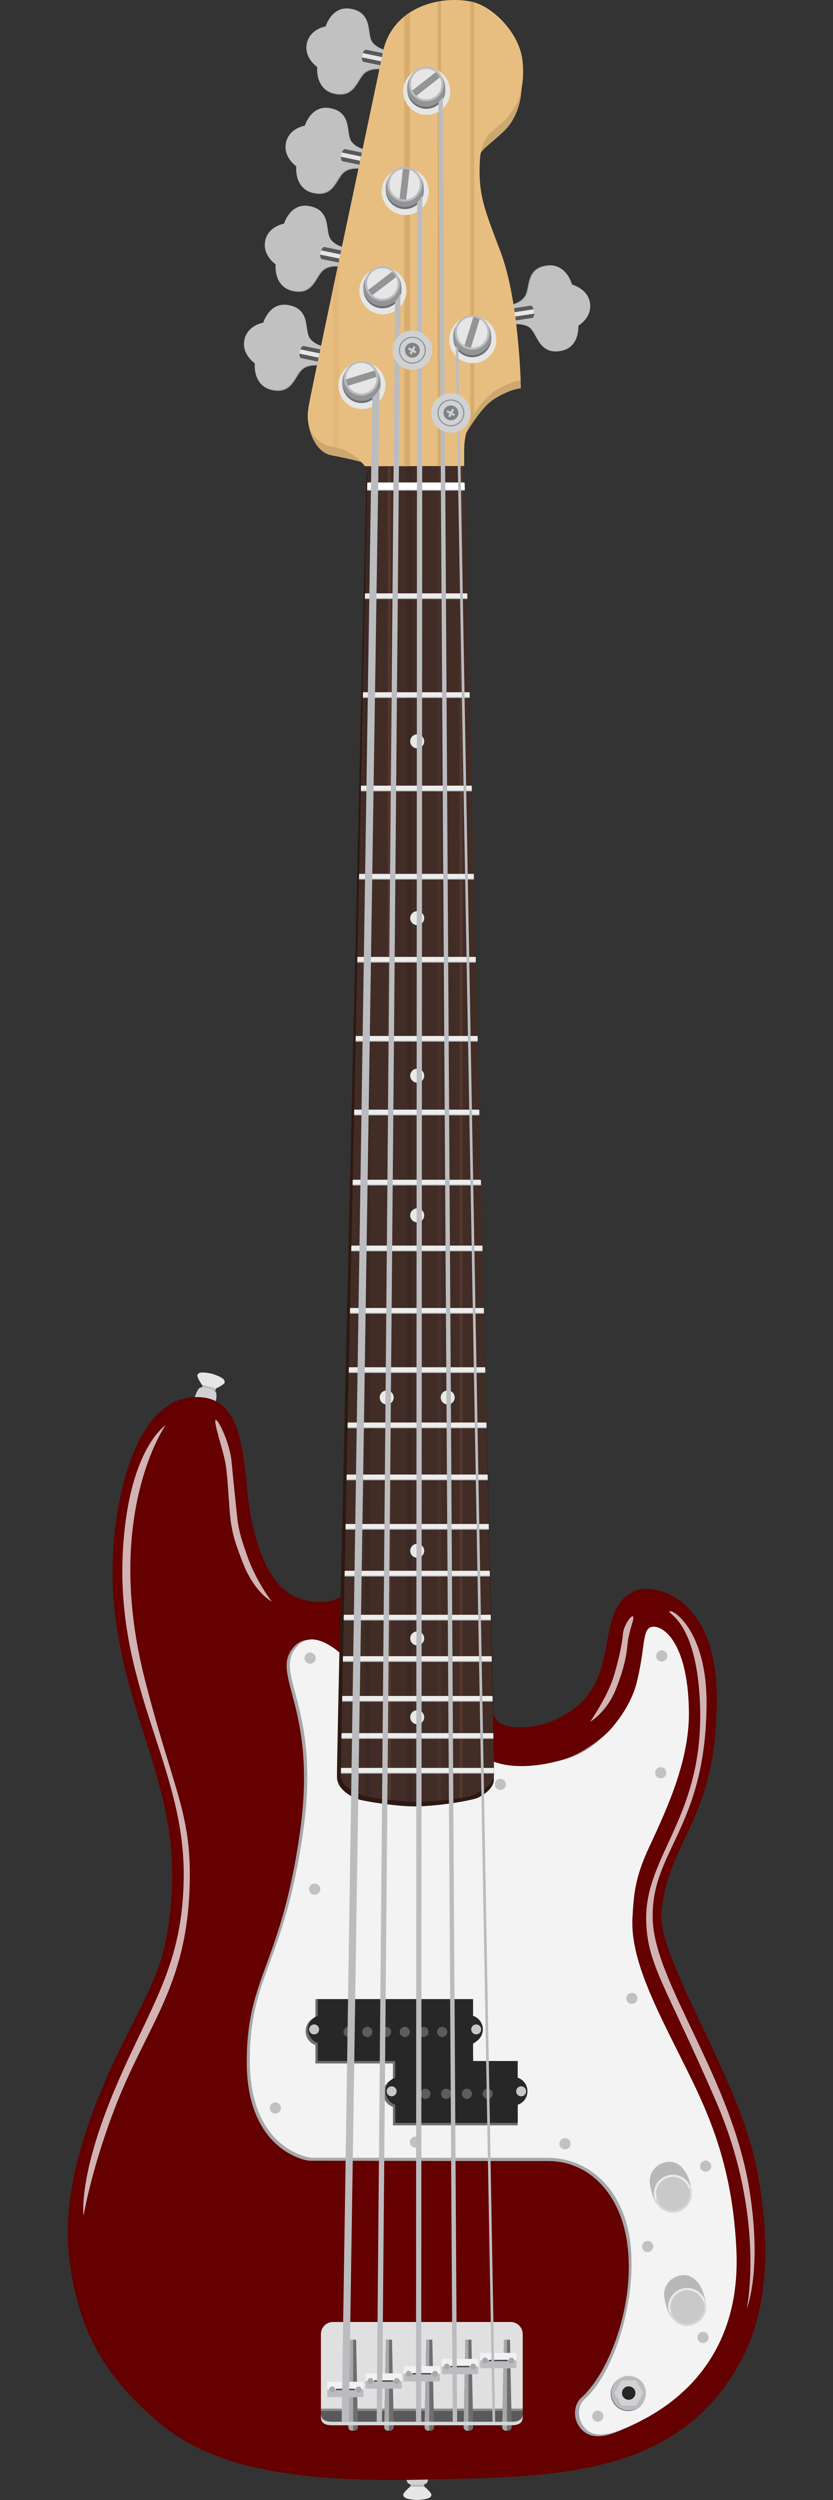 <?xml version="1.0" encoding="utf-8"?>
<!-- Generator: Adobe Illustrator 16.0.0, SVG Export Plug-In . SVG Version: 6.00 Build 0)  -->
<!DOCTYPE svg PUBLIC "-//W3C//DTD SVG 1.1//EN" "http://www.w3.org/Graphics/SVG/1.1/DTD/svg11.dtd">
<svg version="1.1" id="Layer_1" xmlns="http://www.w3.org/2000/svg" xmlns:xlink="http://www.w3.org/1999/xlink" x="0px" y="0px"
	 width="500px" height="1500px" viewBox="0 0 500 1500" enable-background="new 0 0 500 1500" xml:space="preserve">
<rect x="0" y="0" width="500" height="1500" fill="#333333" stroke="none"/>
<g>
	<path fill="#640000" d="M212.056,948.388c0,0-5.623,19.239-32.323,10.707c-19.596-6.263-28.591-37.217-31.313-64.646
		c-2.626-26.465-4.946-53.246-26.262-55.96c-40.34-5.138-53.692,61.319-54.546,98.586c-1.818,79.393,38.045,125.658,35.638,192.952
		c-1.698,47.45-11.597,58.966-30.789,98.36c-16.704,34.286-35.953,82.322-31.033,125.401c5.174,45.305,22.13,72.543,53.068,99.024
		c22.207,19.008,58.152,36.967,154.828,35.015c82.327-1.663,157.879-0.454,195.86-72.218c24.245-45.81,10.794-107.109,7.275-122.172
		c-11.697-50.07-57.576-119.192-55.42-145.356c3.707-44.981,33.447-55.038,33.197-129.997
		c-0.202-60.809-38.683-69.228-50.158-63.128c-26.407,14.037-2.784,58.092-48.226,77.472c-13.737,5.858-30.078,4.575-33.291,0.216
		c-1.94-2.633-3.679-5.671-5.093-10.721c-1.039-3.712-4.755-5.146-4.755-5.146L212.056,948.388z"/>
	<path fill="#A6A8AA" d="M211.923,1002.173c0,0-22.165-27.926-35.024-14.564c-16.199,16.836,14.166,34.694,3.075,112.227
		c-11.459,80.104-32.123,86.083-31.86,138.108c0.26,51.54,34.482,58.496,37.889,58.496c3.407,0,103.154,0.193,143.298,0.193
		c23.028,0,45.051,18.545,47.838,55.511c2.563,33.994-12.058,72.226-28.468,86.726c-3.559,3.145-5.236,10.854-1.123,16.895
		c4.112,6.039,11.117,8.104,22.817,3.362c12.937-5.241,72.021-29.015,68.703-107.285c-1.94-45.765-13.744-76.252-26.682-102.982
		c-17.886-36.953-37.032-69.996-35.485-97.541c0.774-13.801,1.363-23.885,10.132-42.755c11.564-24.884,24.056-52.851,23.616-81.636
		c-0.659-43.244-13.366-51.81-19.278-49.464c-5.096,2.022-1.925,11.771-7.116,32.663c-4.342,17.472-26.595,39.944-46.785,45.755
		c-35.862,10.317-48.712-1.212-48.712-1.212L211.923,1002.173z"/>
	<path fill="#F3F3F3" d="M214.016,1001.792c0,0-22.25-27.862-35.16-14.529c-16.262,16.795,14.221,34.613,3.086,111.965
		c-11.503,79.919-32.247,85.884-31.983,137.788c0.261,51.421,34.036,57.646,37.456,57.646s100.563,0,140.861,0
		c26.841,0,48.789,21.18,50.641,57.414c1.736,33.969-11.597,73.016-28.07,87.481c-3.573,3.137-4.945,9.91-0.816,15.937
		c4.128,6.025,11.294,6.922,23.039,2.192c12.986-5.229,72.298-28.947,68.968-107.036c-1.947-45.659-13.798-76.075-26.785-102.744
		c-17.954-36.867-37.175-69.834-35.622-97.314c0.777-13.769,1.369-23.829,10.172-42.654c11.608-24.828,24.147-52.729,23.707-81.446
		c-0.662-43.146-17.074-52.493-23.01-50.153c-5.115,2.018-3.155,12.538-8.366,33.381c-4.358,17.431-21.818,39.861-42.087,45.657
		c-36,10.295-48.899-1.209-48.899-1.209L214.016,1001.792z"/>
	<g>
		<path fill="#6D6E70" d="M189.314,1199.484v10.94c-3.403,1.158-5.859,4.426-5.859,8.285s2.456,7.129,5.859,8.286v11.082h93.255
			v-11.081c3.402-1.158,5.858-4.428,5.858-8.287s-2.456-7.128-5.858-8.285v-10.94H189.314z"/>
		<path fill="#272727" d="M190.703,1199.484v10.005c-3.403,1.136-5.859,4.341-5.859,8.127c0,3.785,2.456,6.99,5.859,8.126v10.868
			h93.255v-10.868c3.402-1.136,5.858-4.341,5.858-8.126c0-3.786-2.456-6.991-5.858-8.127v-10.005H190.703z"/>
		<circle fill="#5C5C5C" cx="209.236" cy="1219.152" r="3.061"/>
		<circle fill="#5C5C5C" cx="220.474" cy="1219.152" r="3.061"/>
		<circle fill="#5C5C5C" cx="231.711" cy="1219.152" r="3.061"/>
		<circle fill="#5C5C5C" cx="242.949" cy="1219.152" r="3.061"/>
		<circle fill="#5C5C5C" cx="254.187" cy="1219.152" r="3.061"/>
		<circle fill="#5C5C5C" cx="265.424" cy="1219.152" r="3.061"/>
		<circle fill="#C7C7C7" cx="188.544" cy="1217.651" r="2.99"/>
		<circle fill="#C7C7C7" cx="285.825" cy="1217.651" r="2.99"/>
	</g>
	<g>
		<path fill="#6D6E70" d="M235.849,1236.619v10.94c-3.403,1.158-5.859,4.427-5.859,8.286c0,3.858,2.456,7.128,5.859,8.286v11.081
			h74.907l-0.016-13.079c3.403-1.158,4.48-2.43,4.48-6.288c0-3.859-2.456-7.128-5.859-8.286v-10.94H235.849z"/>
		<path fill="#272727" d="M237.237,1236.619v10.005c-3.403,1.136-5.859,4.342-5.859,8.127s2.456,6.99,5.859,8.126v10.869h73.513
			v-10.868c3.403-1.136,5.859-4.342,5.859-8.127s-2.456-6.991-5.859-8.127v-10.005H237.237z"/>
		<circle fill="#5C5C5C" cx="255.345" cy="1256.288" r="3.061"/>
		<circle fill="#5C5C5C" cx="267.805" cy="1256.288" r="3.061"/>
		<circle fill="#5C5C5C" cx="280.267" cy="1256.288" r="3.061"/>
		<circle fill="#5C5C5C" cx="292.727" cy="1256.288" r="3.061"/>
		<circle fill="#C7C7C7" cx="235.078" cy="1254.787" r="2.991"/>
		<circle fill="#C7C7C7" cx="312.829" cy="1254.787" r="2.991"/>
	</g>
	<rect x="237.741" y="1233.122" fill="#272727" width="46.214" height="8.2"/>
	<circle fill="#C1C1C1" cx="186.139" cy="994.867" r="3.347"/>
	<circle fill="#C1C1C1" cx="188.895" cy="1133.47" r="3.347"/>
	<circle fill="#C1C1C1" cx="165.269" cy="1264.788" r="3.347"/>
	<circle fill="#C1C1C1" cx="249.336" cy="1285.264" r="3.347"/>
	<circle fill="#C1C1C1" cx="339.114" cy="1286.249" r="3.347"/>
	<circle fill="#C1C1C1" cx="379.276" cy="1199.031" r="3.347"/>
	<circle fill="#C1C1C1" cx="300.313" cy="1070.622" r="3.347"/>
	<path fill="#2D1912" d="M220.033,281.037c0,0-18.296,778.534-17.763,785.697c0.519,6.971,8.079,11.367,13.793,13.124
		c2.834,0.873,21.433,3.99,32.646,3.99c13.508,0,34.745-3.471,38.453-5.325c3.748-1.874,8.369-5.391,9.171-9.412
		c1.387-6.964-7.691-353.19-7.691-353.19L220.033,281.037z"/>
	<path fill="#412D26" d="M219.087,279.748c0,0,1.518,3.049,1.403,8.962c-1.683,86.959-16.334,770.169-15.825,776.827
		c0.645,8.435,13.554,12.185,17.137,12.749c2.551,0.4,18.52,2.842,28.257,2.826s30.056-2.313,33.396-3.854
		s12.513-5.558,13.026-12.236s-17.838-785.594-17.838-785.594L219.087,279.748z"/>
	<path fill="#3A2924" d="M222.309,279.73l-3.194,0.018v0.061c0.199,0.433,1.481,3.445,1.375,8.901
		c-0.233,12.069-0.717,35.626-1.375,67.261v721.699c1.109,0.312,2.048,0.516,2.687,0.616c0.131,0.021,0.307,0.048,0.507,0.078
		V279.73z"/>
	<path fill="#3A2924" d="M247.447,1081.063V279.596l-3.193,0.018v801.29C245.349,1080.974,246.418,1081.028,247.447,1081.063z"/>
	<path fill="#53372E" d="M234.599,1080.015v-800.35l-1.808,0.01v800.127C233.384,1079.873,233.987,1079.943,234.599,1080.015z"/>
	<path fill="#53372E" d="M277.683,1078.595V279.433l-1.808,0.01v799.436C276.504,1078.784,277.106,1078.689,277.683,1078.595z"/>
	<path fill="#46322D" d="M264.706,1080.227V279.503l-2.048,0.011v800.903C263.34,1080.356,264.022,1080.293,264.706,1080.227z"/>
	<circle fill="#E8E8E8" cx="232.113" cy="838.475" r="4.198"/>
	<circle fill="#E8E8E8" cx="268.739" cy="838.475" r="4.198"/>
	<circle fill="#E8E8E8" cx="250.427" cy="729.203" r="4.198"/>
	<circle fill="#E8E8E8" cx="250.427" cy="930.471" r="4.198"/>
	<circle fill="#E8E8E8" cx="250.427" cy="983.035" r="4.198"/>
	<circle fill="#E8E8E8" cx="250.427" cy="1030.324" r="4.198"/>
	<path opacity="0.7" fill="#FFFFFF" d="M354.217,1033.056c0,0,10.082-5.572,15.734-20.188c7.349-19.001,5.962-24.413,7.423-31.024
		c1.559-7.051,3.06-9.771,2.745-11.652c-0.37-2.227-5.641,4.453-6.16,9.797c-0.519,5.344-1.632,12.469-5.417,25.31
		C364.876,1017.729,354.217,1033.056,354.217,1033.056z"/>
	<path opacity="0.7" fill="#FFFFFF" d="M129.252,852.239c-0.628,2.695,4.672,17.697,6.199,26.411
		c1.209,6.896,1.914,24.38,2.785,31.891c1.167,10.062,2.964,15.183,7.276,26.501c7.11,18.663,17.607,23.896,17.607,23.896
		s-9.321-11.987-14.733-27.399c-4.132-11.769-5.309-16.269-6.108-24.165c-0.719-7.098-1.838-16.729-3.234-31.981
		C137.876,864.636,129.881,849.543,129.252,852.239z"/>
	<path opacity="0.7" fill="#FFFFFF" d="M50.158,1329.442c0,0,4.776-28.938,19.667-66.866c19.638-50.021,43.829-72.767,44.11-137.105
		c0.17-39.053-10.676-53.943-26.972-117.72c-25.27-98.899,12.362-152.558,12.362-152.558s-21.13,13.567-25.286,70.8
		c-6.181,85.13,36.592,132.028,36.243,199.196c-0.281,53.943-19.667,77.263-41.019,127.553
		C46.641,1306.021,50.158,1329.442,50.158,1329.442z"/>
	<g>
		<path fill="#E6E6E7" d="M133.597,830.859c1.023-0.801,1.737-1.179,0.922-2.827c-0.77-1.561-5.643-3.263-6.888-3.678l0.003-0.012
			c0,0-0.062-0.016-0.15-0.035c-0.084-0.027-0.146-0.048-0.146-0.048l-0.003,0.013c-1.278-0.287-6.333-1.348-7.797-0.411
			c-1.55,0.992-1.133,1.685-0.671,2.898c0.566,1.491,2.41,4.234,2.41,4.234l3.887,1.082l0.295,0.083l3.886,1.081
			C129.345,833.24,132.344,831.844,133.597,830.859z"/>
		
			<rect x="124.389" y="828.627" transform="matrix(-0.268 0.963 -0.963 -0.268 960.998 935.495)" fill="#BBBCBF" width="1.456" height="8.383"/>
		<path fill="#D0D1D3" d="M120.128,832.574c-1.367,0.491-2.835,4.537-3.216,5.651c1.696-0.048,3.442,0.033,5.245,0.263
			c2.77,0.353,5.212,1.119,7.383,2.231c0.313-1.702,0.712-4.626-0.026-5.534c-1.088-1.335-4.096-2.077-4.455-2.163
			C124.709,832.913,121.752,831.994,120.128,832.574z"/>
	</g>
	<g>
		<path fill="#BBBCBF" d="M207.464,914.973c-0.019,0.944-0.038,1.888-0.057,2.825h86.019c-0.021-0.938-0.043-1.881-0.063-2.825
			H207.464z"/>
		<path fill="#BBBCBF" d="M206.897,943.062c-0.019,0.945-0.038,1.888-0.057,2.825h87.212c-0.021-0.938-0.042-1.88-0.063-2.825
			H206.897z"/>
		<path fill="#BBBCBF" d="M208.069,885.316c-0.02,0.944-0.039,1.885-0.058,2.825h84.747c-0.021-0.938-0.042-1.882-0.063-2.825
			H208.069z"/>
		<path fill="#BBBCBF" d="M208.709,854.094c-0.019,0.943-0.039,1.886-0.058,2.825h83.4c-0.021-0.939-0.043-1.882-0.064-2.825
			H208.709z"/>
		<path fill="#BBBCBF" d="M206.369,969.462c-0.019,0.947-0.038,1.89-0.056,2.826h88.324c-0.021-0.937-0.041-1.879-0.062-2.826
			H206.369z"/>
		<path fill="#BBBCBF" d="M296.491,1064.148c-0.001-0.626-0.011-1.577-0.027-2.825h-91.787c-0.014,1.185-0.022,2.13-0.024,2.825
			H296.491z"/>
		<path fill="#BBBCBF" d="M205.01,1040.468c-0.018,0.969-0.034,1.909-0.05,2.826h91.183c-0.018-0.917-0.035-1.856-0.056-2.826
			H205.01z"/>
		<path fill="#BBBCBF" d="M205.421,1018.165c-0.018,0.955-0.036,1.896-0.054,2.826h90.32c-0.02-0.93-0.039-1.871-0.06-2.826H205.421
			z"/>
		<path fill="#BBBCBF" d="M205.88,994.296c-0.019,0.95-0.037,1.892-0.055,2.825h89.353c-0.02-0.934-0.04-1.876-0.061-2.825H205.88z"
			/>
		<path fill="#BBBCBF" d="M209.393,820.941c-0.02,0.943-0.039,1.885-0.059,2.825h81.962c-0.021-0.94-0.043-1.882-0.064-2.825
			H209.393z"/>
		<path fill="#BBBCBF" d="M210.907,747.95c-0.02,0.942-0.039,1.884-0.059,2.825h78.775c-0.021-0.941-0.043-1.883-0.064-2.825
			H210.907z"/>
		<path fill="#BBBCBF" d="M215.576,524.907c-0.02,0.94-0.04,1.882-0.059,2.825h68.94c-0.022-0.943-0.045-1.884-0.066-2.825H215.576z
			"/>
		<path fill="#BBBCBF" d="M216.687,471.975c-0.02,0.94-0.04,1.882-0.059,2.825h66.595c-0.023-0.943-0.045-1.886-0.066-2.825H216.687
			z"/>
		<path fill="#BBBCBF" d="M217.863,415.937c-0.02,0.938-0.04,1.879-0.06,2.825h64.109c-0.022-0.946-0.045-1.886-0.066-2.825H217.863
			z"/>
		<path fill="#BBBCBF" d="M210.128,785.379c-0.019,0.943-0.039,1.885-0.059,2.825h80.414c-0.022-0.94-0.044-1.882-0.065-2.825
			H210.128z"/>
		<path fill="#BBBCBF" d="M219.102,356.603c-0.02,0.935-0.04,1.876-0.059,2.825h61.479c-0.021-0.949-0.044-1.891-0.066-2.825
			H219.102z"/>
		<path fill="#BBBCBF" d="M212.609,666.382c-0.02,0.941-0.039,1.883-0.059,2.825h75.192c-0.021-0.941-0.044-1.884-0.065-2.825
			H212.609z"/>
		<path fill="#BBBCBF" d="M211.73,708.429c-0.02,0.942-0.04,1.884-0.059,2.825h77.042c-0.022-0.941-0.044-1.883-0.065-2.825H211.73z
			"/>
		<path fill="#BBBCBF" d="M213.535,622.163c-0.02,0.942-0.04,1.883-0.06,2.826h73.242c-0.021-0.942-0.044-1.884-0.065-2.826H213.535
			z"/>
		<path fill="#BBBCBF" d="M214.53,574.718c-0.02,0.941-0.04,1.883-0.059,2.826h71.146c-0.022-0.942-0.044-1.885-0.065-2.826H214.53z
			"/>
	</g>
	<g>
		<path fill="#EDEDED" d="M206.381,968.873c-0.019,0.947-0.038,1.89-0.056,2.825h88.299c-0.021-0.937-0.041-1.877-0.062-2.825
			H206.381z"/>
		<path fill="#EDEDED" d="M206.909,942.473c-0.019,0.945-0.038,1.888-0.057,2.825h87.188c-0.021-0.938-0.042-1.879-0.063-2.825
			H206.909z"/>
		<path fill="#EDEDED" d="M209.405,820.353c-0.02,0.942-0.039,1.885-0.059,2.825h81.936c-0.021-0.94-0.043-1.883-0.064-2.825
			H209.405z"/>
		<path fill="#EDEDED" d="M208.721,853.505c-0.02,0.942-0.039,1.885-0.058,2.825h83.375c-0.021-0.939-0.044-1.883-0.064-2.825
			H208.721z"/>
		<path fill="#EDEDED" d="M208.081,884.728c-0.02,0.944-0.039,1.885-0.058,2.825h84.722c-0.021-0.938-0.043-1.882-0.064-2.825
			H208.081z"/>
		<path fill="#EDEDED" d="M207.477,914.384c-0.02,0.945-0.039,1.887-0.058,2.825h85.993c-0.021-0.939-0.042-1.879-0.063-2.825
			H207.477z"/>
		<path fill="#EDEDED" d="M296.487,1063.56c-0.004-0.703-0.016-1.645-0.031-2.825h-91.771c-0.014,1.137-0.023,2.083-0.029,2.825
			H296.487z"/>
		<path fill="#EDEDED" d="M205.02,1039.879c-0.017,0.966-0.034,1.909-0.05,2.825h91.162c-0.019-0.915-0.037-1.859-0.056-2.825
			H205.02z"/>
		<path fill="#EDEDED" d="M205.432,1017.576c-0.018,0.955-0.036,1.896-0.053,2.825h90.297c-0.021-0.928-0.04-1.871-0.06-2.825
			H205.432z"/>
		<path fill="#EDEDED" d="M205.892,993.707c-0.019,0.95-0.037,1.891-0.055,2.825h89.329c-0.02-0.934-0.04-1.876-0.061-2.825H205.892
			z"/>
		<path fill="#EDEDED" d="M219.114,356.013c-0.02,0.936-0.039,1.877-0.059,2.826h61.453c-0.022-0.949-0.044-1.891-0.065-2.826
			H219.114z"/>
		<path fill="#EDEDED" d="M216.7,471.386c-0.02,0.938-0.04,1.882-0.06,2.825h66.568c-0.021-0.944-0.044-1.886-0.065-2.825H216.7z"/>
		<path fill="#EDEDED" d="M214.542,574.129c-0.02,0.941-0.04,1.883-0.06,2.826h71.12c-0.021-0.942-0.044-1.885-0.065-2.826H214.542z
			"/>
		<path fill="#EDEDED" d="M215.588,524.318c-0.02,0.94-0.04,1.882-0.059,2.825h68.914c-0.021-0.944-0.043-1.885-0.065-2.825H215.588
			z"/>
		<path fill="#EDEDED" d="M210.141,784.79c-0.02,0.942-0.04,1.885-0.059,2.825h80.387c-0.022-0.94-0.043-1.883-0.065-2.825H210.141z
			"/>
		<path fill="#EDEDED" d="M217.875,415.348c-0.02,0.939-0.04,1.88-0.06,2.826h64.082c-0.021-0.945-0.043-1.888-0.065-2.826H217.875z
			"/>
		<path fill="#EDEDED" d="M211.743,707.839c-0.02,0.942-0.039,1.884-0.059,2.826H288.7c-0.022-0.942-0.044-1.883-0.065-2.826
			H211.743z"/>
		<path fill="#EDEDED" d="M213.547,621.574c-0.02,0.941-0.04,1.884-0.059,2.825h73.216c-0.022-0.942-0.043-1.884-0.065-2.825
			H213.547z"/>
		<path fill="#EDEDED" d="M210.919,747.361c-0.02,0.942-0.04,1.885-0.059,2.826h78.75c-0.021-0.941-0.044-1.883-0.065-2.826H210.919
			z"/>
		<path fill="#EDEDED" d="M212.622,665.792c-0.02,0.941-0.04,1.883-0.059,2.826h75.166c-0.021-0.942-0.044-1.884-0.065-2.826
			H212.622z"/>
	</g>
	<path fill="#BBBCBF" d="M278.994,294.379c-0.023-0.988-0.046-1.93-0.066-2.825h-58.493c-0.018,0.896-0.036,1.835-0.056,2.825
		H278.994z"/>
	<path fill="#FFFFFF" d="M278.98,293.79c-0.037-1.557-0.07-2.997-0.102-4.312h-58.404c-0.026,1.313-0.054,2.752-0.085,4.312H278.98z
		"/>
	<circle fill="#C1C1C1" cx="388.728" cy="1347.929" r="3.347"/>
	<circle fill="#C1C1C1" cx="358.802" cy="1449.716" r="3.347"/>
	<circle fill="#C1C1C1" cx="422" cy="1402.464" r="3.347"/>
	<circle fill="#C1C1C1" cx="423.575" cy="1299.693" r="3.347"/>
	<circle fill="#C1C1C1" cx="396.604" cy="1063.634" r="3.347"/>
	<circle fill="#C1C1C1" cx="397.194" cy="993.546" r="3.347"/>
	<g>
		<path fill="#B8B8B8" d="M401.671,1297.094c8.397-0.161,13.08,10.254,13.322,18.327c0.194,6.463-11.706,6.54-11.706,6.54
			s-6.48,2.855-8.559,0.969c-2.358-2.142-4.764-10.692-4.764-14.129C389.965,1302.335,395.207,1297.218,401.671,1297.094z"/>
		<circle fill="#EBEBEB" cx="403.853" cy="1316.208" r="11.377"/>
		<path fill="#D7D7D7" d="M393.081,1319.871L393.081,1319.871c2.021,5.948,8.484,9.132,14.434,7.109
			c5.948-2.022,9.131-8.484,7.108-14.433v-0.001L393.081,1319.871z"/>
		<circle fill="#C9C9C9" cx="403.853" cy="1316.209" r="10.103"/>
	</g>
	<g>
		<path fill="#B8B8B8" d="M410.314,1365.051c8.397-0.161,13.08,10.254,13.322,18.327c0.194,6.463-11.706,6.54-11.706,6.54
			s-6.48,2.855-8.559,0.969c-2.358-2.142-4.764-10.692-4.764-14.129C398.608,1370.292,403.852,1365.176,410.314,1365.051z"/>
		<circle fill="#EBEBEB" cx="412.497" cy="1384.166" r="11.377"/>
		<path fill="#D7D7D7" d="M401.725,1387.827L401.725,1387.827c2.022,5.949,8.484,9.133,14.434,7.11
			c5.948-2.021,9.131-8.483,7.108-14.433l0,0L401.725,1387.827z"/>
		<circle fill="#C9C9C9" cx="412.496" cy="1384.166" r="10.103"/>
	</g>
	<g>
		<circle fill="#808183" cx="377.016" cy="1436.223" r="10.466"/>
		<circle fill="#BBBCBF" cx="377.367" cy="1435.841" r="10.342"/>
		<polygon fill="#A6A8AA" points="386.043,1436.074 381.612,1443.636 372.697,1443.581 368.343,1435.956 372.843,1428.22 
			381.805,1428.254 		"/>
		<polygon fill="#D0D1D3" points="386.146,1435.882 381.72,1443.466 372.94,1443.423 368.586,1435.799 373.012,1428.217 
			381.792,1428.258 		"/>
		<circle fill="#272525" cx="377.366" cy="1435.841" r="4.028"/>
	</g>
	<path opacity="0.7" fill="#FFFFFF" d="M401.913,966.787c-1.968,1.406,16.355,5.088,18.262,55.91
		c2.528,67.43-33.139,90.191-32.31,129.521c0.562,26.69,11.801,39.052,41.862,108.447s18.543,124.462,18.543,124.462
		s9.271-22.476,1.685-70.519c-10.712-67.844-56.752-124.182-58.156-162.672c-1.507-41.296,31.747-54.505,32.31-129.239
		C424.44,978.588,403.88,965.383,401.913,966.787z"/>
	<g>
		<path fill="#E6E6E7" d="M242.843,1495.319c-0.771,1.047-1.358,1.603-0.13,2.973c1.16,1.296,6.312,1.629,7.622,1.694V1500
			c0,0,0.063-0.003,0.153-0.007c0.088,0.004,0.153,0.007,0.153,0.007v-0.014c1.309-0.065,6.462-0.398,7.622-1.694
			c1.228-1.37,0.641-1.926-0.13-2.973c-0.945-1.283-3.457-3.433-3.457-3.433h-4.035h-0.306h-4.034
			C246.301,1491.887,243.786,1494.036,242.843,1495.319z"/>
		<rect x="246.296" y="1490.432" fill="#BBBCBF" width="8.384" height="1.455"/>
		<path fill="#D0D1D3" d="M249.323,1487.883c-1.778,0.037-3.528,0.063-5.265,0.087c0.106,0.605,0.473,2.077,1.56,2.386
			c1.406,0.399,4.503,0.363,4.87,0.357c0.368,0.006,3.462,0.042,4.871-0.357c1.284-0.364,1.563-2.356,1.596-2.62
			C254.418,1487.783,251.874,1487.832,249.323,1487.883z"/>
	</g>
	<circle fill="#E8E8E8" cx="250.427" cy="645.405" r="4.198"/>
	<circle fill="#E8E8E8" cx="250.424" cy="550.892" r="4.198"/>
	<circle fill="#E8E8E8" cx="250.424" cy="444.806" r="4.198"/>
	<g>
		<path fill="#A6A8AA" d="M336.431,210.141c11.06-2.174,10.155-15.092,10.155-15.092s8.359-4.739,7.006-13.586
			c-1.352-8.845-10.743-10.874-10.743-10.874s-2.997-12.597-14.2-11.368c-12.485,1.369-10.635,11.473-12.987,17.218
			c-1.91,4.66-7.736,6.087-7.736,6.087l1.788,11.565c0,0,5.965-0.381,9.182,3.5C322.854,202.367,324.106,212.563,336.431,210.141z"
			/>
		<path fill="#C1C1C1" d="M336.979,210.505c11.061-2.175,10.157-15.093,10.157-15.093s8.357-4.74,7.006-13.585
			c-1.352-8.847-10.744-10.874-10.744-10.874s-2.996-12.598-14.201-11.368c-12.484,1.37-10.634,11.473-12.986,17.215
			c-1.909,4.664-8.211,6.179-8.211,6.179l1.763,11.531c0,0,6.467-0.437,9.682,3.442
			C323.404,202.732,324.656,212.927,336.979,210.505z"/>
		<path fill="#59595B" d="M319.739,190.708c0.294-0.045,1.244-1.438,0.874-3.858c-0.371-2.424-1.665-3.547-1.999-3.497
			c-0.333,0.053-10.312,1.615-10.312,1.615l1.124,7.351C309.427,192.319,319.443,190.753,319.739,190.708z"/>
		<path fill="#E6E6E7" d="M320.314,185.566l-11.647,1.78l0.396,2.594l11.644-1.779c0-0.4-0.021-0.83-0.094-1.311
			C320.538,186.365,320.433,185.948,320.314,185.566z"/>
	</g>
	<path fill="#CCA871" d="M184.962,246.18c-1.384,7.294,2.426,24.875,14.18,27.059c13.849,2.573,21.383,5.008,21.383,5.008
		l56.014-12.478c0,0,10.292-19.939,19.698-26.092c9.405-6.152,16.412-6.734,16.412-6.734l-0.236-7.109l-25.042-90.85
		c0,0-0.274-32.655-0.187-37.097c0.153-7.736,2.695-7.538,14.751-18.627s11.188-28.495,11.188-28.495L281.04,92.769
		C281.04,92.769,185.806,241.733,184.962,246.18z"/>
	<path fill="#E8BE80" d="M219.087,279.748c0.254,0.333-7.163-9.692-17.628-11.29c-12.647-1.929-18.65-10.719-16.078-25.296
		s37.86-179.358,44.375-211.586c5.389-26.66,33.266-34.7,53.324-30.543c12.317,2.552,28.536,18.363,30.496,35.046
		c2.349,19.997-5.308,31.869-13.077,38.373c-8.312,6.958-12.648,8.85-12.648,28.083c0.001,16.026,3.552,24.681,12.648,48.663
		c10.755,28.354,12.005,77.174,12.005,77.174s-2.571-0.514-11.781,3.924c-9.209,4.438-21.21,18.763-22.019,34.953
		c-0.223,4.438-0.045,12.357-0.045,12.357L219.087,279.748z"/>
	<path fill="#E3B77A" d="M203.524,156.114c-1.294,6.117-2.568,12.144-3.804,17.997v94.024c0.566,0.122,1.143,0.232,1.738,0.324
		c0.708,0.108,1.394,0.242,2.065,0.394V156.114z"/>
	<path fill="#D9AC6D" d="M246.062,279.724V7.468c-1.195,0.774-2.35,1.612-3.458,2.516v269.753L246.062,279.724z"/>
	<path fill="#D6AC6B" d="M264.736,279.651V0.603c-0.692,0.104-1.384,0.222-2.074,0.354v278.703L264.736,279.651z"/>
	<path fill="#DAAC6B" d="M282.187,253.156c0.725-1.631,1.538-3.204,2.421-4.711V1.418c-0.515-0.148-1.025-0.281-1.527-0.386
		c-0.294-0.061-0.596-0.11-0.894-0.166V253.156z"/>
	<circle fill="#E6E6E7" cx="217.224" cy="231.295" r="14.113"/>
	<circle fill="#E6E6E7" cx="229.834" cy="174.471" r="14.113"/>
	<circle fill="#E6E6E7" cx="243.24" cy="114.93" r="14.113"/>
	<circle fill="#E6E6E7" cx="256.145" cy="54.779" r="14.113"/>
	<circle fill="#6D6E70" cx="216.968" cy="230.398" r="11.433"/>
	<circle fill="#6D6E70" cx="229.579" cy="173.574" r="11.433"/>
	<circle fill="#6D6E70" cx="242.985" cy="114.032" r="11.433"/>
	<circle fill="#6D6E70" cx="255.889" cy="53.882" r="11.433"/>
	<g>
		<path fill="#A6A8AA" d="M173.184,183.522c-11.123-1.823-14.785,10.598-14.785,10.598s-9.487,1.523-11.308,10.286
			c-1.821,8.762,6.273,13.939,6.273,13.939s-1.59,12.852,9.339,15.611c12.177,3.075,13.969-7.04,18.179-11.602
			c3.417-3.702,9.375-3.004,9.375-3.004l2.36-11.463c0,0-5.723-1.724-7.381-6.483C183.192,195.545,185.578,185.554,173.184,183.522z
			"/>
		<path fill="#C1C1C1" d="M172.797,182.989c-11.124-1.823-14.786,10.599-14.786,10.599s-9.487,1.524-11.307,10.286
			c-1.822,8.762,6.272,13.939,6.272,13.939s-1.589,12.851,9.339,15.61c12.177,3.075,13.969-7.039,18.179-11.6
			c3.417-3.703,9.851-2.924,9.851-2.924l2.373-11.42c0,0-6.211-1.848-7.871-6.606C182.805,195.012,185.191,185.021,172.797,182.989z
			"/>
		<path fill="#59595B" d="M182.043,207.56c-0.292-0.06-1.668,0.914-2.167,3.311c-0.498,2.399,0.323,3.904,0.653,3.973
			c0.331,0.067,10.226,2.087,10.226,2.087l1.513-7.281C192.269,209.649,182.335,207.62,182.043,207.56z"/>
		<path fill="#E6E6E7" d="M179.708,212.176l11.537,2.397l0.534-2.568l-11.533-2.397c-0.14,0.375-0.271,0.784-0.37,1.262
			C179.778,211.351,179.732,211.778,179.708,212.176z"/>
	</g>
	<g>
		<path fill="#A6A8AA" d="M185.67,124.123c-11.123-1.823-14.785,10.598-14.785,10.598s-9.487,1.523-11.307,10.286
			c-1.821,8.762,6.272,13.939,6.272,13.939s-1.589,12.852,9.34,15.61c12.177,3.075,13.969-7.04,18.179-11.602
			c3.417-3.701,9.375-3.004,9.375-3.004l2.36-11.463c0,0-5.723-1.724-7.382-6.483C195.678,136.145,198.064,126.154,185.67,124.123z"
			/>
		<path fill="#C1C1C1" d="M185.283,123.588c-11.124-1.822-14.786,10.599-14.786,10.599s-9.486,1.524-11.307,10.286
			c-1.822,8.762,6.272,13.939,6.272,13.939s-1.589,12.851,9.339,15.61c12.177,3.075,13.969-7.039,18.179-11.6
			c3.417-3.704,9.851-2.924,9.851-2.924l2.373-11.42c0,0-6.211-1.848-7.871-6.606C195.291,135.612,197.677,125.621,185.283,123.588z
			"/>
		<path fill="#59595B" d="M194.529,148.159c-0.291-0.06-1.668,0.914-2.167,3.311c-0.498,2.399,0.323,3.904,0.653,3.973
			c0.331,0.067,10.226,2.086,10.226,2.086l1.513-7.281C204.754,150.249,194.821,148.22,194.529,148.159z"/>
		<path fill="#E6E6E7" d="M192.194,152.776l11.537,2.397l0.534-2.568l-11.532-2.396c-0.14,0.375-0.271,0.784-0.37,1.262
			C192.264,151.95,192.218,152.378,192.194,152.776z"/>
	</g>
	<g>
		<path fill="#A6A8AA" d="M198.173,65.376c-11.118-1.855-14.815,10.556-14.815,10.556s-9.491,1.496-11.337,10.253
			c-1.846,8.757,6.233,13.958,6.233,13.958s-1.626,12.847,9.294,15.637c12.169,3.109,13.989-7,18.212-11.55
			c3.427-3.691,9.383-2.978,9.383-2.978l2.393-11.456c0,0-5.718-1.741-7.363-6.504C208.146,77.427,210.561,67.443,198.173,65.376z"
			/>
		<path fill="#C1C1C1" d="M197.788,64.841c-11.119-1.854-14.816,10.556-14.816,10.556s-9.491,1.498-11.335,10.254
			c-1.847,8.757,6.232,13.957,6.232,13.957s-1.626,12.846,9.294,15.636c12.168,3.11,13.989-6.999,18.212-11.548
			c3.427-3.693,9.859-2.896,9.859-2.896l2.406-11.414c0,0-6.206-1.866-7.852-6.628C207.761,76.894,210.176,66.909,197.788,64.841z"
			/>
		<path fill="#59595B" d="M206.963,89.439c-0.291-0.062-1.67,0.909-2.176,3.304c-0.505,2.398,0.312,3.905,0.642,3.975
			c0.331,0.068,10.22,2.116,10.22,2.116l1.534-7.276C217.183,91.557,207.255,89.5,206.963,89.439z"/>
		<path fill="#E6E6E7" d="M204.615,94.048l11.53,2.43l0.541-2.566l-11.525-2.43c-0.141,0.374-0.273,0.783-0.374,1.261
			C204.688,93.223,204.64,93.651,204.615,94.048z"/>
	</g>
	<g>
		<path fill="#A6A8AA" d="M210.648,5.756c-11.123-1.823-14.785,10.599-14.785,10.599s-9.487,1.523-11.308,10.286
			c-1.821,8.762,6.273,13.939,6.273,13.939s-1.589,12.852,9.339,15.611c12.177,3.075,13.969-7.04,18.179-11.602
			c3.417-3.702,9.375-3.004,9.375-3.004l2.36-11.463c0,0-5.723-1.724-7.382-6.483C220.656,17.778,223.042,7.788,210.648,5.756z"/>
		<path fill="#C1C1C1" d="M210.262,5.222c-11.124-1.823-14.786,10.599-14.786,10.599s-9.487,1.524-11.307,10.286
			c-1.822,8.762,6.272,13.939,6.272,13.939s-1.589,12.851,9.339,15.61c12.177,3.075,13.969-7.039,18.179-11.6
			c3.417-3.704,9.851-2.925,9.851-2.925l2.373-11.42c0,0-6.211-1.848-7.871-6.606C220.269,17.246,222.655,7.254,210.262,5.222z"/>
		<path fill="#59595B" d="M219.507,29.793c-0.292-0.06-1.668,0.914-2.167,3.311c-0.498,2.399,0.323,3.904,0.653,3.973
			c0.331,0.067,10.226,2.087,10.226,2.087l1.513-7.281C229.733,31.882,219.799,29.854,219.507,29.793z"/>
		<path fill="#E6E6E7" d="M217.172,34.41l11.537,2.397l0.534-2.568l-11.532-2.397c-0.14,0.375-0.271,0.784-0.37,1.262
			C217.242,33.584,217.196,34.012,217.172,34.41z"/>
	</g>
	<circle fill="#E6E6E7" cx="283.769" cy="203.809" r="14.113"/>
	<circle fill="#6D6E70" cx="283.514" cy="202.912" r="11.433"/>
	<g>
		<path fill="#59595B" d="M199.375,1453.046c3.222,0,104.403,0,107.628,0c7.383,0,6.754-4.084,6.754-6.439H192.622
			C192.622,1448.962,191.993,1453.046,199.375,1453.046z"/>
		<rect x="192.622" y="1445.192" fill="#898988" width="121.136" height="1.414"/>
		<path fill="#E0E0E0" d="M192.622,1400.435v44.758h121.136v-44.758c0-3.979-3.255-7.233-7.233-7.233H199.855
			C195.877,1393.201,192.622,1396.456,192.622,1400.435z"/>
		<g>
			<path fill="#6D6E70" d="M210.145,1403.81l-1.036,52.435c-0.023,1.193,0.934,2.17,2.127,2.17h1.447c1.193,0,2.15-0.977,2.127-2.17
				l-1.036-52.435H210.145z"/>
			<path fill="#A6A8AA" d="M211.236,1458.414h0.723v-54.604h-1.814l-1.036,52.435
				C209.085,1457.438,210.042,1458.414,211.236,1458.414z"/>
		</g>
		<g>
			<path fill="#6D6E70" d="M231.673,1403.81l-1.036,52.435c-0.023,1.193,0.934,2.17,2.128,2.17h1.446c1.194,0,2.15-0.977,2.127-2.17
				l-1.037-52.435H231.673z"/>
			<path fill="#A6A8AA" d="M232.766,1458.414h0.723v-54.604h-1.815l-1.036,52.435
				C230.615,1457.438,231.572,1458.414,232.766,1458.414z"/>
		</g>
		<g>
			<path fill="#6D6E70" d="M255.867,1403.81l-1.036,52.435c-0.022,1.193,0.934,2.17,2.127,2.17h1.447
				c1.193,0,2.149-0.977,2.127-2.17l-1.036-52.435H255.867z"/>
			<path fill="#A6A8AA" d="M256.958,1458.414h0.724v-54.604h-1.814l-1.036,52.435
				C254.809,1457.438,255.765,1458.414,256.958,1458.414z"/>
		</g>
		<g>
			<path fill="#6D6E70" d="M279.342,1403.81l-1.036,52.435c-0.023,1.193,0.934,2.17,2.127,2.17h1.447
				c1.193,0,2.149-0.977,2.127-2.17l-1.036-52.435H279.342z"/>
			<path fill="#A6A8AA" d="M280.433,1458.414h0.724v-54.604h-1.814l-1.036,52.435
				C278.282,1457.438,279.239,1458.414,280.433,1458.414z"/>
		</g>
		<g>
			<path fill="#6D6E70" d="M302.487,1403.81l-1.036,52.435c-0.022,1.193,0.934,2.17,2.128,2.17h1.446c1.194,0,2.15-0.977,2.128-2.17
				l-1.036-52.435H302.487z"/>
			<path fill="#A6A8AA" d="M303.579,1458.414h0.723v-54.604h-1.814l-1.036,52.435
				C301.429,1457.438,302.385,1458.414,303.579,1458.414z"/>
		</g>
		<g>
			<rect x="196.416" y="1429.061" fill="#F1F1F2" width="21.823" height="9.214"/>
			<rect x="196.416" y="1433.668" fill="#BBBCBF" width="21.823" height="4.606"/>
			<circle fill="#A6A8AA" cx="199.425" cy="1433.667" r="1.761"/>
			<circle fill="#A6A8AA" cx="215.23" cy="1433.667" r="1.761"/>
			<rect x="201.664" y="1433.261" fill="#434244" width="11.329" height="0.813"/>
		</g>
		<g>
			<rect x="219.347" y="1423.998" fill="#F1F1F2" width="21.823" height="9.213"/>
			<rect x="219.347" y="1428.604" fill="#BBBCBF" width="21.823" height="4.606"/>
			<circle fill="#A6A8AA" cx="222.356" cy="1428.604" r="1.761"/>
			<circle fill="#A6A8AA" cx="238.161" cy="1428.604" r="1.761"/>
			<rect x="224.594" y="1428.198" fill="#434244" width="11.329" height="0.813"/>
		</g>
		<g>
			<rect x="242.278" y="1419.658" fill="#F1F1F2" width="21.824" height="9.213"/>
			<rect x="242.278" y="1424.265" fill="#BBBCBF" width="21.824" height="4.606"/>
			<circle fill="#A6A8AA" cx="245.287" cy="1424.264" r="1.761"/>
			<circle fill="#A6A8AA" cx="261.093" cy="1424.264" r="1.761"/>
			<rect x="247.525" y="1423.857" fill="#434244" width="11.329" height="0.813"/>
		</g>
		<g>
			<rect x="265.209" y="1415.318" fill="#F1F1F2" width="21.823" height="9.213"/>
			<rect x="265.209" y="1419.925" fill="#BBBCBF" width="21.823" height="4.606"/>
			<circle fill="#A6A8AA" cx="268.219" cy="1419.924" r="1.761"/>
			<circle fill="#A6A8AA" cx="284.024" cy="1419.924" r="1.761"/>
			<rect x="270.456" y="1419.518" fill="#434244" width="11.329" height="0.813"/>
		</g>
		<g>
			<rect x="288.141" y="1411.701" fill="#F1F1F2" width="21.823" height="9.213"/>
			<rect x="288.141" y="1416.309" fill="#BBBCBF" width="21.823" height="4.605"/>
			<circle fill="#A6A8AA" cx="291.149" cy="1416.308" r="1.761"/>
			<circle fill="#A6A8AA" cx="306.955" cy="1416.308" r="1.761"/>
			<rect x="293.388" y="1415.901" fill="#434244" width="11.328" height="0.813"/>
		</g>
		<path fill="#D7D7D7" d="M199.375,1453.046c-5.427,0-6.523-2.207-6.724-4.313h-0.029c0,2.356-0.629,6.441,6.753,6.441
			c3.286,0,104.342,0,107.628,0c7.383,0,6.754-4.085,6.754-6.441h-0.029c-0.201,2.105-1.298,4.313-6.725,4.313
			C303.718,1453.046,202.662,1453.046,199.375,1453.046z"/>
	</g>
	<polygon fill="#BBBCBF" points="295.64,1453.05 297.238,1453.03 274.998,200.761 273.4,200.783 	"/>
	<polygon fill="#BBBCBF" points="271.748,1453.05 274.392,1453.04 265.788,50.227 263.145,50.237 	"/>
	<polygon fill="#BBBCBF" points="249.698,1453.038 252.833,1453.027 253.509,108.276 250.373,108.288 	"/>
	<polygon fill="#BBBCBF" points="226.089,1453.027 229.284,1453.044 240.411,169.839 237.215,169.822 	"/>
	<polygon fill="#BBBCBF" points="205.073,1453.044 209.356,1453.044 227.972,226.695 223.669,226.63 	"/>
	<circle fill="#929496" cx="242.906" cy="112.745" r="11.433"/>
	<circle fill="#BBBCBF" cx="242.906" cy="110.575" r="10.428"/>
	<circle fill="#E6E6E7" cx="242.906" cy="110.575" r="9.171"/>
	<path fill="#929496" d="M239.833,119.174c1.274,0.454,2.639,0.633,3.993,0.499l2.041-17.8c-1.282-0.434-2.648-0.587-4.002-0.432
		L239.833,119.174z"/>
	<circle fill="#929496" cx="255.81" cy="52.594" r="11.433"/>
	<circle fill="#BBBCBF" cx="255.81" cy="50.424" r="10.428"/>
	<circle fill="#E6E6E7" cx="255.81" cy="50.424" r="9.171"/>
	<path fill="#929496" d="M247.494,54.29c0.57,1.226,1.4,2.324,2.447,3.195l14.112-11.037c-0.589-1.218-1.439-2.298-2.499-3.154
		L247.494,54.29z"/>
	<circle fill="#D0D1D3" cx="247.505" cy="210.123" r="11.839"/>
	<circle fill="#929496" cx="247.505" cy="210.123" r="8.112"/>
	<circle fill="#D0D1D3" cx="247.505" cy="210.123" r="7.382"/>
	<circle fill="#808183" cx="247.505" cy="210.123" r="4.459"/>
	
		<rect x="244.946" y="209.465" transform="matrix(0.47 -0.883 0.883 0.47 -54.23 329.982)" fill="#D0D1D3" width="5.117" height="1.315"/>
	
		<rect x="244.946" y="209.465" transform="matrix(-0.883 -0.469 0.469 -0.883 367.415 511.838)" fill="#D0D1D3" width="5.117" height="1.315"/>
	<circle fill="#D0D1D3" cx="270.651" cy="247.735" r="11.839"/>
	<circle fill="#929496" cx="270.651" cy="247.735" r="8.112"/>
	<circle fill="#D0D1D3" cx="270.651" cy="247.735" r="7.382"/>
	<circle fill="#808183" cx="270.651" cy="247.735" r="4.459"/>
	
		<rect x="268.093" y="247.078" transform="matrix(0.47 -0.883 0.883 0.47 -75.171 370.341)" fill="#D0D1D3" width="5.118" height="1.315"/>
	
		<rect x="268.093" y="247.078" transform="matrix(-0.883 -0.469 0.469 -0.883 393.329 593.531)" fill="#D0D1D3" width="5.116" height="1.315"/>
	<circle fill="#929496" cx="216.889" cy="229.11" r="11.433"/>
	<circle fill="#BBBCBF" cx="216.889" cy="226.94" r="10.427"/>
	<circle fill="#E6E6E7" cx="216.889" cy="226.94" r="9.171"/>
	<path fill="#929496" d="M207.727,227.597c0.096,1.35,0.479,2.671,1.146,3.858l17.122-5.275c-0.116-1.348-0.524-2.661-1.209-3.838
		L207.727,227.597z"/>
	<circle fill="#929496" cx="229.5" cy="172.286" r="11.433"/>
	<circle fill="#BBBCBF" cx="229.5" cy="170.116" r="10.428"/>
	<circle fill="#E6E6E7" cx="229.5" cy="170.116" r="9.171"/>
	<path fill="#929496" d="M221.136,173.881c0.556,1.233,1.372,2.34,2.408,3.225l14.245-10.865c-0.574-1.225-1.411-2.316-2.461-3.184
		L221.136,173.881z"/>
	<circle fill="#929496" cx="283.435" cy="201.624" r="11.433"/>
	<circle fill="#BBBCBF" cx="283.435" cy="199.454" r="10.428"/>
	<circle fill="#E6E6E7" cx="283.435" cy="199.454" r="9.171"/>
	<path fill="#929496" d="M278.823,207.347c1.17,0.681,2.477,1.108,3.833,1.227l5.284-17.119c-1.178-0.664-2.493-1.065-3.853-1.163
		L278.823,207.347z"/>
</g>
</svg>
